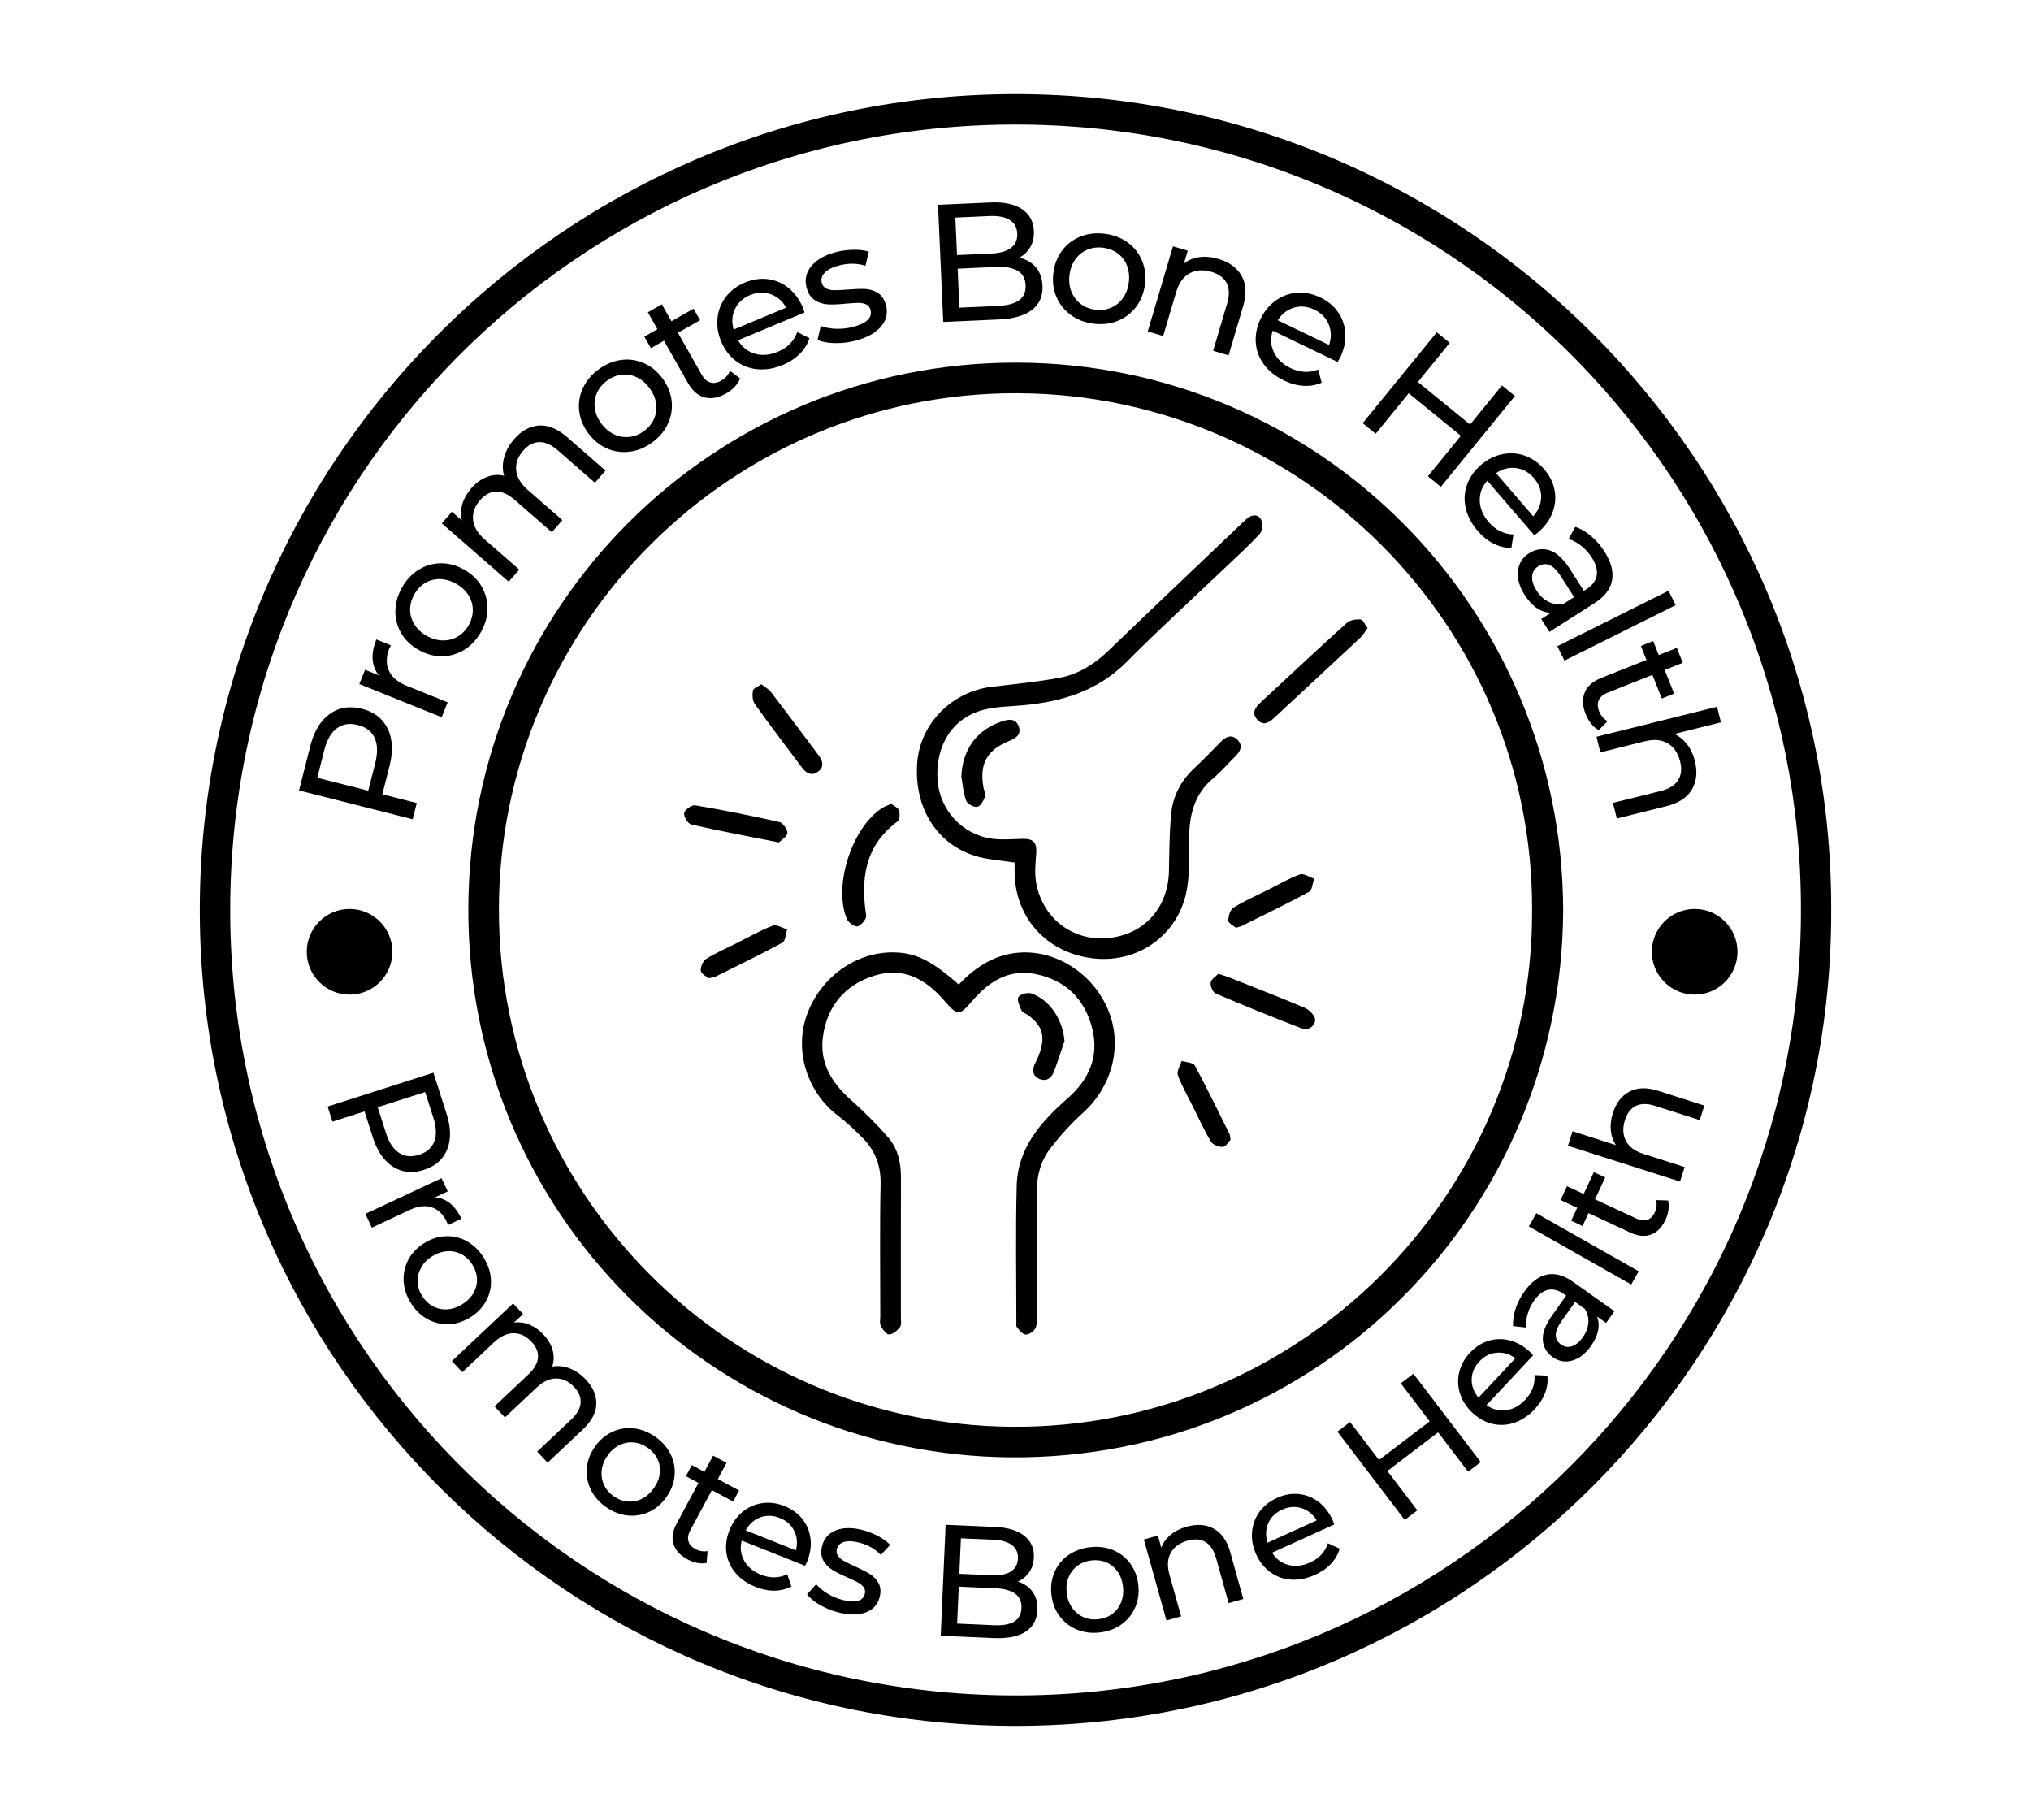 <?xml version="1.0" encoding="utf-8"?>
<!-- Generator: Adobe Illustrator 28.0.0, SVG Export Plug-In . SVG Version: 6.00 Build 0)  -->
<svg version="1.1" id="Layer_1" xmlns="http://www.w3.org/2000/svg" xmlns:xlink="http://www.w3.org/1999/xlink" x="0px" y="0px"
	 viewBox="0 0 95.745 85.787" enable-background="new 0 0 95.745 85.787" xml:space="preserve">
<g>
	<path d="M86.327,42.905c0.046,21.097-17.112,38.329-38.226,38.447C26.801,81.471,9.528,64.218,9.419,43.105
		C9.307,21.776,26.636,4.433,47.876,4.434C69.086,4.434,86.384,21.705,86.327,42.905 M84.9,42.893
		C84.917,22.817,68.876,6.325,48.716,5.877c-20.647-0.458-37.59,15.955-37.861,36.524C10.585,62.996,27.08,79.803,47.68,79.918
		C68.28,80.033,84.912,63.365,84.9,42.893"/>
	<path d="M73.691,42.945c-0.073,14.214-11.575,25.875-26.07,25.75c-14.047-0.123-25.586-11.548-25.544-25.877
		c0.042-14.289,11.609-25.745,25.838-25.727C62.226,17.11,73.679,28.722,73.691,42.945 M72.226,42.904
		c0.047-13.464-10.909-24.316-24.25-24.37C34.509,18.48,23.537,29.42,23.519,42.852c-0.02,13.396,10.831,24.322,24.233,24.402
		C61.143,67.331,72.272,56.427,72.226,42.904"/>
	<path d="M45.197,46.41c0.828-0.872,1.776-1.47,2.987-1.514c1.744-0.064,3.437,1.105,4.094,2.803
		c0.64,1.659,0.134,3.532-1.225,4.758c-0.564,0.507-1.08,1.083-1.543,1.685c-0.465,0.603-0.642,1.326-0.635,2.104
		c0.017,1.942,0.007,3.883,0.002,5.823c0,0.193,0.012,0.417-0.078,0.568c-0.085,0.139-0.306,0.284-0.455,0.27
		c-0.145-0.012-0.287-0.208-0.404-0.346c-0.047-0.054-0.027-0.171-0.027-0.26c0-2.136-0.039-4.273,0.017-6.409
		c0.047-1.779,1.137-3.009,2.396-4.115c0.997-0.875,1.497-1.957,1.168-3.283c-0.35-1.401-1.262-2.301-2.687-2.582
		c-1.256-0.248-2.2,0.362-2.981,1.277c-0.59,0.691-0.695,0.696-1.291,0c-0.872-1.016-1.926-1.626-3.293-1.206
		c-1.399,0.427-2.247,1.428-2.447,2.878c-0.166,1.208,0.389,2.156,1.281,2.952c0.634,0.566,1.244,1.166,1.798,1.808
		c0.455,0.525,0.602,1.191,0.598,1.894c-0.008,2.19-0.002,4.38-0.003,6.57c0,0.161,0.039,0.363-0.041,0.468
		c-0.123,0.162-0.333,0.343-0.512,0.35c-0.13,0.005-0.308-0.238-0.394-0.407c-0.066-0.128-0.024-0.314-0.024-0.473
		c0-2.067-0.029-4.133,0.014-6.198c0.019-0.865-0.245-1.573-0.831-2.17c-0.372-0.38-0.764-0.749-1.186-1.071
		c-1.443-1.103-2.058-3.043-1.467-4.721c0.634-1.798,2.334-3.016,4.142-2.969C43.182,44.918,43.934,45.291,45.197,46.41"/>
	<path d="M47.832,40.657c-0.61-0.091-1.164-0.125-1.691-0.264c-1.936-0.509-3.077-2.291-2.9-4.468
		c0.149-1.823,1.632-3.322,3.499-3.549c1.075-0.13,2.156-0.23,3.217-0.429c0.887-0.166,1.639-0.64,2.298-1.276
		c2.078-2.001,4.172-3.984,6.259-5.975c0.078-0.074,0.155-0.149,0.233-0.22c0.233-0.21,0.529-0.27,0.691-0.005
		c0.1,0.167,0.083,0.547-0.044,0.684c-0.526,0.578-1.112,1.102-1.678,1.642c-1.534,1.462-3.101,2.889-4.591,4.393
		c-1.352,1.364-3.016,1.877-4.848,2.051c-0.635,0.061-1.289,0.059-1.901,0.216c-1.467,0.375-2.285,1.666-2.18,3.303
		c0.093,1.414,1.166,2.592,2.584,2.775c0.47,0.061,0.955,0.017,1.433,0.005c0.495-0.012,0.669,0.177,0.637,0.667
		c-0.029,0.441-0.081,0.896-0.015,1.328c0.262,1.703,1.688,2.825,3.359,2.687c1.715-0.142,2.879-1.413,2.913-3.163
		c0.017-0.887,0.02-1.778,0.1-2.661c0.076-0.858,0.453-1.593,1.098-2.19c0.431-0.399,0.835-0.826,1.249-1.244
		c0.24-0.242,0.512-0.37,0.786-0.088c0.275,0.284,0.127,0.549-0.113,0.786c-0.355,0.35-0.683,0.732-1.063,1.051
		c-0.804,0.676-1.059,1.571-1.102,2.562c-0.039,0.887,0.046,1.795-0.111,2.658c-0.38,2.109-2.247,3.457-4.346,3.249
		c-2.18-0.216-3.719-1.844-3.773-3.988C47.828,41.022,47.832,40.846,47.832,40.657"/>
	<path d="M64.47,29.612c-0.13,0.174-0.216,0.33-0.338,0.444c-1.35,1.262-2.707,2.519-4.061,3.778
		c-0.238,0.221-0.502,0.399-0.786,0.105c-0.296-0.308-0.128-0.578,0.134-0.82c1.357-1.257,2.705-2.523,4.076-3.761
		c0.15-0.135,0.438-0.176,0.652-0.157C64.257,29.21,64.348,29.447,64.47,29.612"/>
	<path d="M42.015,37.891c0.127,0.101,0.326,0.182,0.368,0.314c0.049,0.154,0.029,0.441-0.074,0.517
		c-1.533,1.139-1.746,2.692-1.475,4.431c0.025,0.157-0.218,0.443-0.397,0.512c-0.115,0.044-0.433-0.162-0.504-0.324
		c-0.681-1.571,0.242-4.4,1.698-5.279C41.734,38,41.853,37.962,42.015,37.891"/>
	<path d="M57.433,45.903c0.226,0.074,0.363,0.112,0.493,0.162c1.183,0.47,2.371,0.931,3.545,1.424
		c0.203,0.084,0.424,0.279,0.504,0.477c0.12,0.304-0.259,0.645-0.588,0.519c-1.369-0.529-2.731-1.078-4.079-1.654
		c-0.135-0.057-0.257-0.355-0.233-0.517C57.099,46.155,57.318,46.026,57.433,45.903"/>
	<path d="M36.718,39.71c-1.487-0.296-2.815-0.544-4.13-0.845c-0.157-0.035-0.365-0.379-0.335-0.539
		c0.029-0.155,0.357-0.392,0.515-0.365c1.33,0.226,2.655,0.488,3.971,0.787c0.167,0.037,0.395,0.358,0.377,0.522
		C37.095,39.451,36.823,39.603,36.718,39.71"/>
	<path d="M45.32,36.613c0.046-1.277,0.721-2.214,1.92-2.611c0.308-0.101,0.627-0.149,0.774,0.211c0.155,0.384-0.09,0.573-0.429,0.71
		c-1.068,0.428-1.428,1.095-1.218,2.22c0.025,0.139,0.115,0.301,0.071,0.409c-0.076,0.188-0.211,0.451-0.363,0.48
		c-0.157,0.032-0.468-0.134-0.526-0.284C45.413,37.392,45.389,36.995,45.32,36.613"/>
	<path d="M35.891,32.254c0.169,0.134,0.346,0.226,0.456,0.37c0.757,0.988,1.501,1.987,2.246,2.984
		c0.188,0.252,0.275,0.532-0.014,0.754c-0.301,0.233-0.563,0.103-0.772-0.177c-0.745-0.997-1.502-1.985-2.225-2.998
		c-0.113-0.157-0.122-0.429-0.088-0.634C35.511,32.447,35.725,32.372,35.891,32.254"/>
	<path d="M50.184,49.073c-0.166,0.482-0.318,0.967-0.499,1.443c-0.127,0.333-0.394,0.488-0.723,0.321
		c-0.309-0.157-0.308-0.441-0.155-0.735c0.081-0.157,0.154-0.319,0.211-0.487c0.269-0.787,0.111-1.277-0.556-1.768
		c-0.101-0.073-0.259-0.115-0.301-0.211c-0.091-0.204-0.231-0.493-0.152-0.635c0.078-0.137,0.441-0.235,0.618-0.172
		C49.508,47.138,50.106,48.081,50.184,49.073"/>
	<path d="M33.394,46.114c-0.098-0.091-0.345-0.215-0.358-0.358c-0.015-0.182,0.106-0.465,0.259-0.559
		c0.465-0.289,0.972-0.509,1.462-0.754c0.554-0.279,1.097-0.59,1.671-0.811c0.177-0.069,0.449,0.112,0.679,0.177
		c-0.071,0.215-0.078,0.544-0.221,0.624c-1.043,0.566-2.111,1.083-3.173,1.612C33.65,46.075,33.574,46.075,33.394,46.114"/>
	<path d="M58.012,53.722c-0.088,0.09-0.215,0.324-0.36,0.338c-0.186,0.017-0.475-0.095-0.564-0.243
		c-0.318-0.531-0.573-1.098-0.85-1.653c-0.245-0.492-0.527-0.97-0.711-1.484c-0.066-0.179,0.111-0.446,0.177-0.673
		c0.213,0.068,0.542,0.073,0.62,0.215c0.573,1.06,1.097,2.146,1.634,3.224C57.981,53.492,57.979,53.549,58.012,53.722"/>
	<path d="M58.264,43.734c-0.11-0.096-0.357-0.215-0.358-0.336c-0.003-0.21,0.086-0.519,0.243-0.615
		c0.541-0.331,1.129-0.59,1.698-0.875c0.475-0.238,0.938-0.514,1.435-0.688c0.177-0.063,0.443,0.125,0.669,0.199
		c-0.076,0.211-0.088,0.537-0.235,0.617c-1.043,0.566-2.112,1.08-3.173,1.609C58.481,43.677,58.41,43.688,58.264,43.734"/>
	<g>
		<path d="M15.539,33.658c0.432-0.313,0.939-0.396,1.521-0.248c0.582,0.147,0.987,0.462,1.219,0.943
			c0.231,0.482,0.257,1.071,0.081,1.766l-0.336,1.323l1.623,0.412l-0.194,0.765l-5.357-1.359l0.53-2.09
			C14.801,34.476,15.107,33.972,15.539,33.658z M17.661,34.783c-0.142-0.307-0.406-0.51-0.795-0.608
			c-0.387-0.099-0.718-0.047-0.988,0.156c-0.271,0.202-0.469,0.547-0.592,1.031l-0.33,1.301l2.403,0.61l0.33-1.301
			C17.812,35.488,17.801,35.091,17.661,34.783z"/>
	</g>
	<g>
		<path d="M17.566,31.085c-0.021-0.285,0.038-0.6,0.176-0.941l0.682,0.274c-0.021,0.037-0.045,0.09-0.073,0.158
			c-0.153,0.381-0.159,0.726-0.021,1.034c0.14,0.31,0.42,0.548,0.84,0.718l1.933,0.778l-0.284,0.703l-3.881-1.564l0.272-0.674
			l0.65,0.264C17.686,31.622,17.588,31.372,17.566,31.085z"/>
	</g>
	<g>
		<path d="M21.895,30.625c-0.322,0.2-0.671,0.304-1.045,0.311c-0.373,0.006-0.739-0.091-1.099-0.29s-0.634-0.459-0.827-0.779
			c-0.192-0.32-0.287-0.67-0.285-1.048c0.002-0.379,0.104-0.749,0.306-1.113c0.202-0.363,0.462-0.645,0.78-0.845
			c0.319-0.199,0.665-0.302,1.039-0.308c0.374-0.007,0.739,0.09,1.099,0.289s0.635,0.46,0.827,0.779
			c0.192,0.321,0.29,0.67,0.291,1.047s-0.099,0.748-0.301,1.111C22.479,30.143,22.216,30.424,21.895,30.625z M22.288,28.735
			c-0.005-0.245-0.075-0.476-0.212-0.69c-0.137-0.214-0.332-0.393-0.585-0.533c-0.253-0.14-0.507-0.211-0.762-0.214
			s-0.485,0.06-0.695,0.188c-0.209,0.128-0.378,0.309-0.509,0.543c-0.13,0.235-0.194,0.475-0.192,0.721
			c0.003,0.245,0.071,0.476,0.207,0.692s0.33,0.396,0.583,0.535c0.253,0.141,0.508,0.212,0.764,0.212s0.488-0.062,0.7-0.189
			c0.212-0.126,0.383-0.307,0.513-0.541C22.231,29.222,22.293,28.982,22.288,28.735z"/>
	</g>
	<g>
		<path d="M25.403,20.057c0.433-0.031,0.876,0.15,1.328,0.544l1.815,1.582l-0.498,0.571l-1.75-1.524
			c-0.306-0.267-0.598-0.396-0.875-0.39c-0.277,0.006-0.529,0.14-0.758,0.401c-0.252,0.29-0.363,0.599-0.331,0.926
			c0.032,0.328,0.217,0.641,0.554,0.934l1.625,1.416l-0.498,0.571l-1.75-1.524c-0.306-0.267-0.598-0.396-0.875-0.391
			s-0.529,0.141-0.758,0.402c-0.253,0.289-0.363,0.598-0.331,0.926c0.031,0.328,0.216,0.64,0.553,0.933l1.625,1.416l-0.498,0.571
			l-3.154-2.749l0.478-0.548l0.471,0.41c-0.062-0.256-0.057-0.516,0.021-0.776c0.077-0.262,0.22-0.511,0.427-0.749
			c0.215-0.246,0.454-0.421,0.72-0.524c0.265-0.104,0.537-0.125,0.819-0.062c-0.079-0.278-0.078-0.567,0.004-0.87
			c0.081-0.302,0.238-0.587,0.47-0.853C24.581,20.302,24.971,20.089,25.403,20.057z"/>
	</g>
	<g>
		<path d="M29.705,21.29c-0.376,0.051-0.736,0.003-1.079-0.145c-0.344-0.146-0.638-0.385-0.885-0.714
			c-0.245-0.329-0.391-0.679-0.435-1.05c-0.045-0.372,0.012-0.729,0.168-1.073c0.157-0.345,0.402-0.641,0.734-0.89
			c0.333-0.249,0.687-0.399,1.059-0.451s0.73-0.004,1.074,0.144c0.343,0.147,0.638,0.386,0.883,0.714
			c0.247,0.33,0.392,0.68,0.437,1.05c0.044,0.372-0.011,0.729-0.163,1.074c-0.154,0.345-0.396,0.642-0.729,0.891
			S30.08,21.24,29.705,21.29z M30.838,19.727c0.098-0.227,0.127-0.465,0.09-0.716c-0.037-0.253-0.143-0.494-0.316-0.727
			c-0.172-0.231-0.375-0.401-0.605-0.507c-0.231-0.107-0.468-0.146-0.711-0.114c-0.244,0.031-0.473,0.127-0.688,0.287
			c-0.215,0.161-0.372,0.354-0.47,0.578c-0.099,0.225-0.13,0.463-0.096,0.717c0.035,0.253,0.14,0.496,0.312,0.728
			c0.174,0.232,0.377,0.4,0.61,0.506c0.233,0.104,0.472,0.143,0.717,0.113c0.244-0.027,0.475-0.123,0.689-0.284
			C30.586,20.148,30.743,19.954,30.838,19.727z"/>
	</g>
	<g>
		<path d="M34.887,17.837c-0.049,0.137-0.133,0.268-0.25,0.392s-0.252,0.229-0.402,0.314c-0.366,0.208-0.706,0.271-1.02,0.188
			c-0.312-0.084-0.573-0.308-0.781-0.675l-1.133-1.998l-0.618,0.351l-0.308-0.543l0.617-0.351l-0.451-0.797l0.659-0.374l0.452,0.797
			l1.043-0.592l0.309,0.543l-1.044,0.592l1.117,1.971c0.112,0.197,0.247,0.32,0.405,0.37s0.329,0.022,0.512-0.082
			c0.202-0.114,0.341-0.269,0.418-0.464L34.887,17.837z"/>
	</g>
	<g>
		<path d="M37.928,14.728l-3.134,1.308c0.186,0.321,0.449,0.532,0.79,0.634c0.342,0.1,0.701,0.069,1.08-0.089
			c0.462-0.192,0.769-0.503,0.92-0.931l0.575,0.289c-0.089,0.278-0.241,0.523-0.458,0.739c-0.215,0.215-0.482,0.391-0.803,0.524
			c-0.408,0.171-0.805,0.238-1.19,0.201c-0.386-0.035-0.728-0.167-1.026-0.398c-0.299-0.229-0.526-0.532-0.686-0.911
			c-0.155-0.374-0.213-0.746-0.17-1.117c0.041-0.372,0.174-0.702,0.398-0.992c0.223-0.291,0.52-0.513,0.889-0.667
			s0.734-0.208,1.093-0.161s0.683,0.187,0.972,0.421c0.287,0.233,0.514,0.544,0.676,0.933
			C37.875,14.563,37.901,14.636,37.928,14.728z M34.647,14.566c-0.141,0.298-0.161,0.621-0.062,0.967l2.477-1.034
			c-0.174-0.31-0.418-0.52-0.729-0.632s-0.636-0.099-0.972,0.041C35.026,14.048,34.787,14.268,34.647,14.566z"/>
	</g>
	<g>
		<path d="M39.348,16.172c-0.329-0.008-0.599-0.058-0.808-0.149l0.151-0.66c0.212,0.08,0.455,0.124,0.729,0.133
			c0.274,0.008,0.542-0.021,0.802-0.091c0.641-0.17,0.912-0.438,0.815-0.804c-0.032-0.123-0.102-0.208-0.207-0.256
			c-0.105-0.049-0.228-0.072-0.366-0.071c-0.139,0.002-0.332,0.015-0.582,0.036c-0.339,0.036-0.621,0.048-0.844,0.037
			c-0.224-0.012-0.431-0.076-0.62-0.195c-0.189-0.118-0.322-0.319-0.397-0.604c-0.098-0.366-0.022-0.701,0.224-1.004
			c0.247-0.302,0.627-0.521,1.141-0.658c0.27-0.071,0.548-0.108,0.835-0.114s0.532,0.024,0.735,0.09l-0.159,0.664
			c-0.387-0.127-0.806-0.131-1.253-0.012c-0.311,0.083-0.533,0.196-0.669,0.341c-0.136,0.146-0.182,0.303-0.137,0.471
			c0.035,0.132,0.108,0.224,0.221,0.275c0.111,0.052,0.24,0.078,0.384,0.078c0.145,0,0.345-0.01,0.602-0.029
			c0.34-0.029,0.619-0.04,0.837-0.03c0.218,0.011,0.418,0.072,0.602,0.188c0.183,0.115,0.311,0.31,0.384,0.584
			c0.097,0.366,0.019,0.7-0.237,0.999s-0.652,0.521-1.192,0.665C40.007,16.142,39.677,16.18,39.348,16.172z"/>
	</g>
	<g>
		<path d="M48.832,12.596c0.195,0.226,0.3,0.518,0.315,0.876c0.021,0.478-0.142,0.854-0.49,1.128
			c-0.35,0.273-0.868,0.426-1.558,0.456l-2.634,0.117l-0.245-5.521l2.477-0.11c0.632-0.028,1.124,0.077,1.481,0.313
			c0.354,0.237,0.542,0.58,0.562,1.026c0.013,0.289-0.043,0.542-0.168,0.759c-0.123,0.215-0.297,0.385-0.519,0.505
			C48.379,12.22,48.639,12.371,48.832,12.596z M45.037,10.255l0.079,1.767l1.617-0.072c0.405-0.018,0.713-0.105,0.924-0.265
			c0.213-0.16,0.312-0.385,0.3-0.674c-0.014-0.29-0.133-0.504-0.357-0.644c-0.225-0.141-0.54-0.202-0.945-0.185L45.037,10.255z
			 M48.04,14.153c0.22-0.157,0.323-0.394,0.31-0.709c-0.027-0.615-0.491-0.903-1.391-0.863l-1.814,0.081l0.081,1.838l1.814-0.081
			C47.488,14.399,47.821,14.311,48.04,14.153z"/>
	</g>
	<g>
		<path d="M50.477,14.842c-0.306-0.224-0.531-0.508-0.677-0.853c-0.145-0.345-0.192-0.721-0.141-1.128
			c0.051-0.407,0.189-0.761,0.415-1.059c0.227-0.298,0.515-0.516,0.866-0.655c0.352-0.139,0.733-0.182,1.146-0.13
			s0.771,0.188,1.074,0.409c0.305,0.221,0.528,0.504,0.674,0.849c0.146,0.344,0.192,0.72,0.142,1.128
			c-0.052,0.407-0.189,0.76-0.416,1.058c-0.226,0.298-0.513,0.518-0.863,0.659c-0.349,0.143-0.729,0.188-1.143,0.136
			S50.784,15.067,50.477,14.842z M52.377,14.504c0.228-0.097,0.414-0.248,0.562-0.456c0.147-0.206,0.24-0.453,0.276-0.74
			s0.007-0.55-0.085-0.787c-0.093-0.236-0.236-0.429-0.433-0.575s-0.428-0.236-0.694-0.271c-0.267-0.033-0.513-0.003-0.739,0.091
			s-0.416,0.244-0.565,0.45c-0.151,0.207-0.244,0.453-0.28,0.741c-0.036,0.287-0.007,0.549,0.089,0.786
			c0.094,0.238,0.24,0.432,0.436,0.58c0.196,0.149,0.428,0.241,0.693,0.274C51.905,14.631,52.151,14.6,52.377,14.504z"/>
	</g>
	<g>
		<path d="M58.536,13.007c0.213,0.384,0.234,0.861,0.066,1.432l-0.684,2.31l-0.728-0.215l0.659-2.227
			c0.114-0.389,0.108-0.708-0.02-0.961c-0.129-0.252-0.368-0.43-0.716-0.532c-0.394-0.117-0.738-0.094-1.032,0.068
			c-0.296,0.163-0.508,0.459-0.635,0.888l-0.611,2.067l-0.727-0.215l1.188-4.013l0.697,0.206l-0.18,0.605
			c0.207-0.164,0.452-0.264,0.735-0.301c0.282-0.038,0.582-0.01,0.9,0.085C57.96,12.356,58.322,12.623,58.536,13.007z"/>
	</g>
	<g>
		<path d="M63.058,17.059l-3.059-1.474c-0.118,0.353-0.101,0.689,0.052,1.011c0.152,0.322,0.413,0.572,0.782,0.75
			c0.451,0.217,0.888,0.24,1.308,0.069l0.165,0.623c-0.267,0.116-0.553,0.166-0.856,0.148c-0.304-0.019-0.612-0.103-0.925-0.254
			c-0.398-0.191-0.712-0.443-0.942-0.756c-0.229-0.312-0.356-0.656-0.383-1.031c-0.027-0.375,0.049-0.747,0.227-1.117
			c0.176-0.365,0.417-0.654,0.722-0.87s0.641-0.336,1.007-0.36c0.365-0.026,0.729,0.049,1.089,0.222
			c0.36,0.174,0.642,0.41,0.846,0.71c0.203,0.299,0.313,0.635,0.331,1.005c0.017,0.37-0.065,0.746-0.248,1.125
			C63.147,16.912,63.108,16.978,63.058,17.059z M60.999,14.499c-0.315,0.093-0.57,0.291-0.764,0.596l2.419,1.165
			c0.115-0.336,0.11-0.658-0.014-0.966c-0.123-0.308-0.348-0.541-0.676-0.698C61.639,14.439,61.317,14.407,60.999,14.499z"/>
	</g>
	<g>
		<path d="M71.415,18.665l-3.492,4.284l-0.611-0.498l1.557-1.91l-2.461-2.006l-1.557,1.91l-0.612-0.499l3.492-4.284l0.612,0.499
			l-1.502,1.842l2.461,2.006l1.502-1.842L71.415,18.665z"/>
	</g>
	<g>
		<path d="M72.328,25.231l-2.215-2.572c-0.249,0.277-0.366,0.592-0.356,0.948c0.011,0.354,0.151,0.688,0.419,0.999
			c0.326,0.379,0.716,0.575,1.171,0.587l-0.098,0.637c-0.291,0-0.574-0.069-0.845-0.207c-0.271-0.137-0.521-0.338-0.747-0.602
			c-0.288-0.335-0.477-0.691-0.561-1.069c-0.087-0.377-0.066-0.744,0.06-1.098c0.125-0.355,0.344-0.666,0.654-0.934
			c0.308-0.265,0.644-0.435,1.01-0.51c0.365-0.076,0.722-0.052,1.067,0.071c0.345,0.123,0.648,0.336,0.909,0.638
			c0.261,0.304,0.424,0.634,0.491,0.989c0.066,0.355,0.033,0.707-0.099,1.054c-0.132,0.346-0.357,0.657-0.677,0.932
			C72.468,25.132,72.407,25.178,72.328,25.231z M71.464,22.063c-0.326-0.041-0.64,0.039-0.938,0.24l1.752,2.034
			c0.24-0.261,0.365-0.559,0.374-0.89c0.01-0.332-0.104-0.636-0.341-0.911C72.075,22.263,71.792,22.104,71.464,22.063z"/>
	</g>
	<g>
		<path d="M75.996,27.357c-0.074,0.412-0.349,0.77-0.824,1.072l-2.131,1.357l-0.386-0.606l0.466-0.297
			c-0.232-0.002-0.454-0.073-0.667-0.216c-0.212-0.143-0.404-0.35-0.577-0.62c-0.252-0.396-0.357-0.772-0.318-1.132
			c0.04-0.359,0.215-0.638,0.526-0.836c0.311-0.197,0.632-0.243,0.966-0.137c0.332,0.105,0.655,0.406,0.97,0.898l0.645,1.012
			l0.126-0.08c0.275-0.175,0.436-0.39,0.48-0.643s-0.032-0.535-0.229-0.846c-0.133-0.209-0.298-0.391-0.494-0.547
			c-0.195-0.156-0.396-0.266-0.599-0.33l0.311-0.571c0.262,0.087,0.513,0.235,0.752,0.438c0.238,0.203,0.448,0.447,0.629,0.731
			C75.953,26.495,76.071,26.945,75.996,27.357z M73.004,28.368c0.222,0.108,0.458,0.14,0.709,0.093l0.492-0.314l-0.627-0.985
			c-0.346-0.542-0.7-0.696-1.064-0.465c-0.178,0.113-0.273,0.271-0.287,0.474c-0.016,0.203,0.056,0.427,0.211,0.67
			C72.594,28.084,72.782,28.261,73.004,28.368z"/>
	</g>
	<g>
		<path d="M78.657,27.847l0.338,0.678l-5.242,2.615l-0.338-0.678L78.657,27.847z"/>
	</g>
	<g>
		<path d="M75.366,34.417c-0.129-0.067-0.246-0.168-0.354-0.301c-0.106-0.133-0.191-0.28-0.256-0.441
			c-0.156-0.392-0.172-0.736-0.047-1.035s0.383-0.526,0.773-0.682l2.135-0.85l-0.262-0.66l0.579-0.23l0.263,0.66l0.852-0.339
			l0.279,0.704l-0.851,0.339l0.444,1.115l-0.58,0.23l-0.443-1.115l-2.105,0.838c-0.211,0.083-0.352,0.2-0.422,0.351
			s-0.066,0.323,0.011,0.519c0.085,0.215,0.22,0.373,0.402,0.478L75.366,34.417z"/>
	</g>
	<g>
		<path d="M79.758,37.218c-0.223,0.378-0.623,0.64-1.2,0.783l-2.337,0.582l-0.184-0.736l2.253-0.561
			c0.394-0.099,0.666-0.266,0.818-0.505c0.151-0.238,0.185-0.534,0.097-0.887c-0.099-0.397-0.294-0.683-0.583-0.854
			c-0.29-0.173-0.651-0.204-1.086-0.096l-2.092,0.521l-0.183-0.735l5.685-1.415l0.183,0.735l-2.198,0.547
			c0.232,0.105,0.433,0.268,0.603,0.489c0.168,0.221,0.291,0.484,0.367,0.791C80.029,36.393,79.982,36.84,79.758,37.218z"/>
	</g>
	<g>
		<path d="M21.079,54.182c-0.19,0.469-0.556,0.79-1.098,0.964c-0.542,0.172-1.026,0.123-1.452-0.148
			c-0.428-0.272-0.744-0.731-0.951-1.377l-0.394-1.232l-1.511,0.482l-0.228-0.713l4.986-1.594l0.622,1.945
			C21.261,53.156,21.269,53.712,21.079,54.182z M18.81,54.341c0.269,0.176,0.583,0.207,0.944,0.092
			c0.36-0.116,0.6-0.323,0.716-0.622s0.103-0.674-0.041-1.125l-0.388-1.211l-2.236,0.715l0.387,1.211
			C18.336,53.852,18.541,54.165,18.81,54.341z"/>
	</g>
	<g>
		<path d="M21.211,56.72c0.212,0.17,0.392,0.414,0.539,0.729l-0.629,0.296c-0.012-0.037-0.033-0.089-0.062-0.151
			c-0.165-0.352-0.4-0.58-0.703-0.682c-0.305-0.104-0.65-0.063-1.039,0.119l-1.788,0.838l-0.305-0.65l3.589-1.682l0.293,0.622
			l-0.604,0.282C20.762,56.456,20.999,56.55,21.211,56.72z"/>
	</g>
	<g>
		<path d="M19.028,60.376c-0.018-0.359,0.059-0.694,0.226-1.006c0.167-0.313,0.416-0.57,0.747-0.775
			c0.33-0.205,0.672-0.314,1.026-0.324c0.354-0.012,0.687,0.07,0.998,0.248c0.312,0.175,0.571,0.431,0.778,0.765
			c0.208,0.336,0.32,0.682,0.339,1.036c0.019,0.355-0.057,0.689-0.225,1.001c-0.167,0.313-0.416,0.57-0.746,0.775
			c-0.331,0.205-0.673,0.313-1.026,0.324c-0.354,0.011-0.688-0.069-1-0.242s-0.572-0.427-0.78-0.763
			C19.157,61.081,19.045,60.734,19.028,60.376z M20.409,61.574c0.206,0.111,0.43,0.159,0.67,0.145
			c0.24-0.014,0.477-0.094,0.71-0.238s0.409-0.32,0.529-0.531c0.12-0.208,0.175-0.429,0.166-0.661s-0.08-0.456-0.214-0.673
			c-0.134-0.216-0.304-0.379-0.507-0.489c-0.204-0.111-0.427-0.162-0.669-0.149c-0.242,0.012-0.479,0.09-0.713,0.234
			c-0.232,0.145-0.408,0.322-0.526,0.533c-0.119,0.212-0.175,0.436-0.167,0.668c0.006,0.233,0.077,0.457,0.211,0.674
			C20.034,61.302,20.203,61.464,20.409,61.574z"/>
	</g>
	<g>
		<path d="M28.112,66.183c-0.011,0.41-0.223,0.811-0.637,1.2l-1.66,1.563l-0.492-0.522l1.601-1.507
			c0.279-0.264,0.429-0.526,0.448-0.789c0.021-0.262-0.082-0.512-0.307-0.752c-0.25-0.265-0.531-0.398-0.844-0.398
			c-0.312,0-0.623,0.145-0.932,0.436l-1.485,1.399l-0.492-0.522l1.601-1.508c0.279-0.263,0.429-0.526,0.449-0.788
			s-0.082-0.513-0.309-0.752c-0.25-0.265-0.53-0.398-0.842-0.399c-0.312,0.001-0.623,0.146-0.932,0.437l-1.485,1.399l-0.492-0.522
			l2.885-2.718l0.472,0.5l-0.43,0.405c0.247-0.034,0.49-0.004,0.729,0.094c0.238,0.097,0.461,0.254,0.666,0.473
			c0.212,0.225,0.354,0.467,0.427,0.726c0.074,0.261,0.068,0.52-0.017,0.778c0.269-0.049,0.542-0.021,0.819,0.085
			c0.278,0.105,0.531,0.279,0.76,0.522C27.956,65.385,28.121,65.771,28.112,66.183z"/>
	</g>
	<g>
		<path d="M27.851,70.213c-0.157-0.323-0.219-0.661-0.187-1.014c0.031-0.353,0.159-0.688,0.383-1.006
			c0.225-0.317,0.497-0.552,0.819-0.7c0.321-0.148,0.659-0.203,1.015-0.163c0.356,0.04,0.694,0.174,1.017,0.4
			c0.322,0.228,0.562,0.501,0.717,0.821c0.156,0.319,0.218,0.656,0.186,1.009c-0.031,0.353-0.16,0.688-0.384,1.006
			c-0.225,0.317-0.496,0.552-0.818,0.7c-0.321,0.148-0.658,0.204-1.014,0.168c-0.355-0.037-0.694-0.169-1.017-0.396
			C28.245,70.812,28.007,70.537,27.851,70.213z M29.59,70.776c0.232,0.021,0.457-0.022,0.672-0.13
			c0.217-0.107,0.403-0.273,0.561-0.497c0.158-0.225,0.252-0.456,0.279-0.695c0.029-0.238-0.006-0.464-0.105-0.674
			c-0.099-0.21-0.252-0.388-0.46-0.535c-0.208-0.146-0.428-0.23-0.658-0.253c-0.231-0.022-0.457,0.02-0.675,0.125
			c-0.217,0.105-0.405,0.271-0.562,0.494c-0.158,0.225-0.251,0.457-0.277,0.698c-0.025,0.24,0.01,0.467,0.108,0.679
			c0.097,0.212,0.25,0.392,0.458,0.538S29.358,70.755,29.59,70.776z"/>
	</g>
	<g>
		<path d="M33.311,73.673c-0.135,0.029-0.281,0.028-0.439-0.002c-0.16-0.032-0.312-0.087-0.456-0.164
			c-0.352-0.189-0.572-0.43-0.664-0.723c-0.093-0.293-0.044-0.615,0.146-0.967l1.03-1.917l-0.593-0.318l0.279-0.521l0.593,0.318
			l0.411-0.764l0.632,0.34l-0.411,0.764l1.001,0.538l-0.279,0.521l-1.001-0.538l-1.017,1.891c-0.102,0.189-0.131,0.359-0.092,0.511
			c0.04,0.152,0.149,0.275,0.324,0.37c0.194,0.104,0.388,0.138,0.582,0.101L33.311,73.673z"/>
	</g>
	<g>
		<path d="M37.955,73.807l-2.988-1.188c-0.088,0.341-0.049,0.658,0.116,0.951c0.165,0.294,0.428,0.513,0.789,0.656
			c0.439,0.176,0.854,0.168,1.24-0.021l0.196,0.577c-0.244,0.128-0.511,0.194-0.799,0.197s-0.585-0.056-0.892-0.178
			c-0.389-0.155-0.702-0.372-0.94-0.651c-0.236-0.28-0.38-0.596-0.431-0.948c-0.05-0.353-0.003-0.71,0.141-1.071
			c0.142-0.356,0.351-0.646,0.624-0.87s0.583-0.36,0.927-0.408c0.344-0.049,0.691-0.003,1.044,0.138
			c0.352,0.141,0.635,0.345,0.846,0.614c0.213,0.27,0.338,0.579,0.381,0.928c0.041,0.35-0.014,0.709-0.16,1.079
			C38.029,73.662,37.996,73.728,37.955,73.807z M35.839,71.525c-0.292,0.109-0.52,0.314-0.682,0.614l2.362,0.94
			c0.086-0.325,0.062-0.629-0.076-0.912c-0.137-0.282-0.365-0.487-0.685-0.615C36.439,71.425,36.133,71.416,35.839,71.525z"/>
	</g>
	<g>
		<path d="M38.646,75.649c-0.269-0.158-0.469-0.323-0.599-0.496l0.429-0.477c0.14,0.164,0.319,0.312,0.542,0.446
			c0.224,0.134,0.458,0.232,0.705,0.295c0.609,0.154,0.957,0.058,1.046-0.29c0.029-0.116,0.012-0.218-0.053-0.307
			c-0.066-0.089-0.155-0.164-0.271-0.227s-0.283-0.143-0.498-0.239c-0.298-0.127-0.536-0.247-0.717-0.359
			c-0.179-0.112-0.32-0.262-0.422-0.446c-0.103-0.186-0.119-0.414-0.05-0.685c0.088-0.348,0.304-0.59,0.646-0.727
			c0.344-0.137,0.76-0.143,1.248-0.019c0.256,0.065,0.505,0.161,0.744,0.289c0.24,0.128,0.429,0.267,0.565,0.413l-0.437,0.477
			c-0.262-0.283-0.606-0.479-1.031-0.586c-0.296-0.075-0.532-0.084-0.711-0.026c-0.18,0.058-0.289,0.165-0.33,0.325
			c-0.031,0.125-0.014,0.235,0.055,0.33s0.163,0.175,0.282,0.241s0.29,0.151,0.512,0.254c0.295,0.131,0.531,0.252,0.706,0.36
			c0.175,0.109,0.312,0.253,0.411,0.433c0.098,0.179,0.115,0.399,0.049,0.66c-0.089,0.348-0.308,0.587-0.656,0.717
			c-0.35,0.13-0.781,0.13-1.293-0.001C39.205,75.926,38.914,75.807,38.646,75.649z"/>
	</g>
	<g>
		<path d="M48.682,75.038c0.165,0.229,0.239,0.514,0.225,0.853c-0.021,0.453-0.207,0.794-0.558,1.023
			c-0.353,0.229-0.854,0.328-1.507,0.3l-2.495-0.111l0.231-5.229l2.346,0.104c0.598,0.026,1.055,0.167,1.37,0.42
			c0.315,0.254,0.464,0.592,0.445,1.016c-0.013,0.274-0.087,0.508-0.223,0.701s-0.312,0.338-0.531,0.433
			C48.286,74.646,48.518,74.809,48.682,75.038z M47.805,76.441c0.22-0.13,0.337-0.345,0.35-0.644
			c0.026-0.583-0.388-0.893-1.239-0.931l-1.718-0.076l-0.077,1.741l1.718,0.076C47.262,76.626,47.583,76.572,47.805,76.441z
			 M45.299,72.512l-0.074,1.673l1.531,0.068c0.384,0.017,0.682-0.041,0.894-0.173c0.214-0.134,0.326-0.337,0.339-0.61
			c0.012-0.274-0.083-0.486-0.283-0.638s-0.491-0.235-0.875-0.253L45.299,72.512z"/>
	</g>
	<g>
		<path d="M50.768,76.813c-0.332-0.137-0.604-0.347-0.814-0.631c-0.213-0.284-0.341-0.619-0.386-1.005
			c-0.046-0.387,0.001-0.743,0.143-1.068c0.139-0.325,0.355-0.591,0.646-0.799c0.292-0.206,0.634-0.334,1.024-0.38
			c0.392-0.046,0.752-0.001,1.082,0.133c0.329,0.135,0.6,0.343,0.811,0.627c0.213,0.284,0.341,0.62,0.387,1.007
			c0.045,0.386-0.002,0.741-0.144,1.066c-0.139,0.326-0.354,0.593-0.643,0.803c-0.289,0.209-0.629,0.337-1.021,0.383
			C51.463,76.995,51.1,76.95,50.768,76.813z M52.44,76.07c0.188-0.14,0.325-0.322,0.414-0.545c0.089-0.225,0.117-0.473,0.086-0.744
			c-0.032-0.272-0.117-0.507-0.257-0.704c-0.138-0.196-0.313-0.341-0.528-0.431c-0.214-0.091-0.447-0.121-0.7-0.092
			c-0.252,0.03-0.473,0.113-0.658,0.251c-0.188,0.138-0.328,0.318-0.42,0.542c-0.091,0.225-0.121,0.473-0.089,0.745
			c0.031,0.271,0.118,0.506,0.26,0.703c0.141,0.196,0.319,0.342,0.534,0.435c0.213,0.094,0.447,0.125,0.699,0.095
			C52.034,76.295,52.253,76.211,52.44,76.07z"/>
	</g>
	<g>
		<path d="M57.226,72.061c0.364,0.201,0.622,0.572,0.773,1.115l0.613,2.197l-0.692,0.193l-0.59-2.117
			c-0.104-0.371-0.271-0.624-0.5-0.762c-0.23-0.138-0.51-0.159-0.842-0.067c-0.375,0.104-0.64,0.296-0.795,0.574
			s-0.176,0.622-0.062,1.03l0.549,1.967l-0.691,0.193l-1.065-3.817l0.662-0.186l0.161,0.576c0.085-0.234,0.231-0.438,0.438-0.611
			c0.209-0.172,0.464-0.3,0.767-0.385C56.437,71.828,56.862,71.859,57.226,72.061z"/>
	</g>
	<g>
		<path d="M62.897,71.86l-2.928,1.329c0.186,0.299,0.441,0.492,0.767,0.576c0.326,0.085,0.666,0.047,1.021-0.113
			c0.431-0.195,0.712-0.499,0.844-0.908l0.553,0.256c-0.077,0.267-0.215,0.504-0.412,0.714c-0.197,0.211-0.446,0.383-0.746,0.519
			c-0.381,0.174-0.754,0.249-1.121,0.227c-0.365-0.022-0.694-0.139-0.982-0.347c-0.289-0.208-0.514-0.489-0.674-0.843
			c-0.16-0.351-0.225-0.701-0.195-1.055c0.029-0.352,0.145-0.669,0.348-0.951c0.204-0.28,0.479-0.499,0.823-0.656
			c0.345-0.156,0.688-0.218,1.029-0.184s0.652,0.158,0.932,0.369c0.28,0.213,0.503,0.501,0.667,0.864
			C62.844,71.706,62.87,71.774,62.897,71.86z M59.787,71.802c-0.124,0.286-0.135,0.593-0.03,0.916l2.314-1.051
			c-0.174-0.287-0.41-0.479-0.709-0.576c-0.299-0.097-0.605-0.074-0.918,0.068C60.13,71.301,59.911,71.515,59.787,71.802z"/>
	</g>
	<g>
		<path d="M66.63,64.754l3.173,4.164l-0.596,0.453l-1.413-1.855l-2.392,1.822l1.414,1.855l-0.595,0.453l-3.173-4.164l0.595-0.453
			l1.364,1.79l2.391-1.822l-1.363-1.79L66.63,64.754z"/>
	</g>
	<g>
		<path d="M72.275,63.886l-2.198,2.347c0.286,0.206,0.595,0.285,0.928,0.24c0.334-0.047,0.634-0.211,0.899-0.495
			c0.324-0.346,0.469-0.733,0.434-1.162l0.609,0.027c0.03,0.274-0.006,0.546-0.109,0.815c-0.102,0.27-0.265,0.524-0.489,0.765
			c-0.287,0.306-0.604,0.519-0.95,0.638c-0.347,0.118-0.695,0.137-1.04,0.056c-0.348-0.083-0.662-0.257-0.946-0.522
			c-0.28-0.263-0.475-0.562-0.583-0.899c-0.107-0.336-0.122-0.674-0.041-1.012s0.251-0.646,0.51-0.922s0.553-0.465,0.88-0.562
			c0.329-0.1,0.663-0.104,1.003-0.015c0.34,0.09,0.654,0.271,0.947,0.544C72.166,63.765,72.216,63.817,72.275,63.886z
			 M69.377,65.021c-0.006,0.312,0.103,0.599,0.322,0.859l1.738-1.855c-0.271-0.199-0.562-0.287-0.876-0.262
			c-0.313,0.024-0.588,0.161-0.823,0.412S69.383,64.708,69.377,65.021z"/>
	</g>
	<g>
		<path d="M72.922,60.082c0.388-0.081,0.8,0.031,1.234,0.34l1.953,1.385l-0.394,0.555l-0.427-0.303
			c0.081,0.204,0.097,0.425,0.048,0.662s-0.162,0.48-0.338,0.729c-0.257,0.362-0.549,0.59-0.878,0.683
			c-0.329,0.094-0.636,0.04-0.921-0.162c-0.285-0.201-0.44-0.467-0.466-0.797c-0.026-0.33,0.12-0.722,0.44-1.173l0.657-0.928
			l-0.115-0.082c-0.253-0.179-0.497-0.242-0.735-0.191c-0.237,0.052-0.458,0.22-0.659,0.504c-0.136,0.191-0.237,0.4-0.304,0.629
			c-0.067,0.228-0.092,0.442-0.076,0.644l-0.611-0.068c-0.017-0.262,0.022-0.533,0.115-0.815c0.094-0.282,0.232-0.554,0.417-0.814
			C72.181,60.43,72.534,60.165,72.922,60.082z M74.879,62.346c0.016-0.233-0.043-0.452-0.175-0.655l-0.45-0.319l-0.64,0.903
			c-0.352,0.496-0.361,0.862-0.027,1.099c0.162,0.115,0.335,0.144,0.518,0.083c0.184-0.059,0.354-0.201,0.513-0.425
			C74.776,62.808,74.863,62.579,74.879,62.346z"/>
	</g>
	<g>
		<path d="M72.072,57.813l0.354-0.624l4.827,2.736l-0.354,0.624L72.072,57.813z"/>
	</g>
	<g>
		<path d="M78.635,56.587c0.036,0.133,0.044,0.279,0.021,0.439c-0.021,0.16-0.067,0.314-0.137,0.463
			c-0.169,0.361-0.397,0.597-0.684,0.705c-0.288,0.107-0.612,0.077-0.974-0.091l-1.973-0.921l-0.284,0.609l-0.535-0.25l0.284-0.609
			l-0.785-0.367l0.304-0.65l0.786,0.367l0.48-1.03l0.535,0.25l-0.48,1.03l1.945,0.907c0.194,0.091,0.365,0.112,0.515,0.063
			s0.267-0.163,0.352-0.344c0.093-0.199,0.115-0.395,0.067-0.588L78.635,56.587z"/>
	</g>
	<g>
		<path d="M76.817,51.453c0.369-0.194,0.821-0.205,1.357-0.034l2.173,0.694l-0.219,0.685l-2.094-0.669
			c-0.366-0.117-0.669-0.117-0.911-0.002c-0.24,0.117-0.414,0.34-0.519,0.667c-0.118,0.37-0.104,0.697,0.044,0.98
			c0.147,0.282,0.423,0.488,0.827,0.617l1.944,0.621l-0.218,0.684l-5.285-1.688l0.218-0.684l2.045,0.653
			c-0.135-0.2-0.216-0.432-0.242-0.693c-0.025-0.263,0.007-0.536,0.098-0.821C76.189,51.983,76.45,51.646,76.817,51.453z"/>
	</g>
	<path d="M81.909,44.865c0,1.115-0.904,2.019-2.019,2.019c-1.114,0-2.018-0.904-2.018-2.019c0-1.115,0.904-2.019,2.018-2.019
		C81.005,42.845,81.909,43.75,81.909,44.865"/>
	<path d="M18.497,44.865c0,1.115-0.904,2.019-2.019,2.019c-1.114,0-2.018-0.904-2.018-2.019c0-1.115,0.904-2.019,2.018-2.019
		C17.592,42.845,18.497,43.75,18.497,44.865"/>
</g>
</svg>
